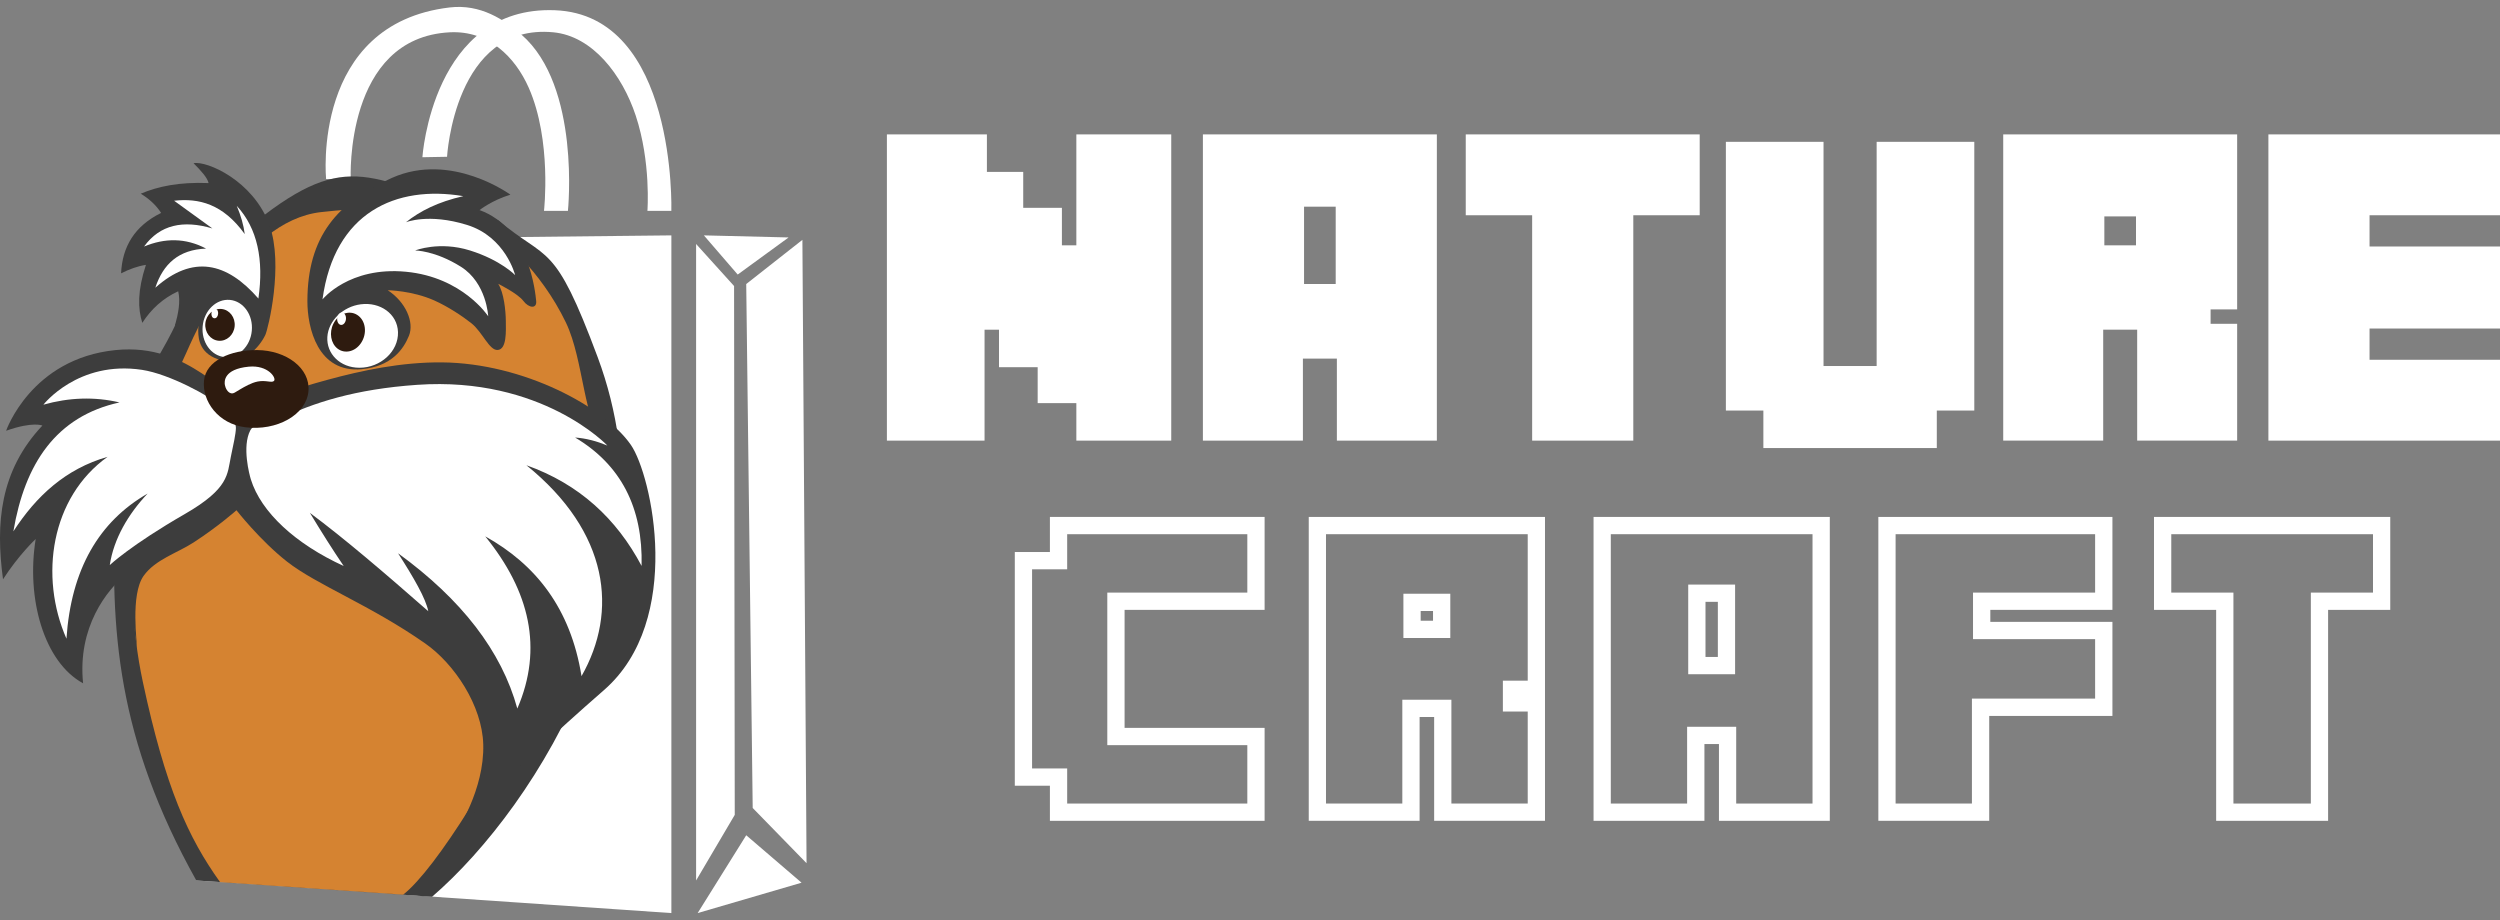 <?xml version="1.0" encoding="UTF-8"?>
<svg id="Capa_2" data-name="Capa 2" xmlns="http://www.w3.org/2000/svg" xmlns:xlink="http://www.w3.org/1999/xlink" viewBox="0 0 1000 368">
  <rect x="0" y="0" width="1000" height="368" fill="#808080" stroke="none"/>
  <defs>
    <style>
      .cls-1 {
        fill: none;
      }

      .cls-1, .cls-2, .cls-3, .cls-4, .cls-5 {
        stroke-width: 0px;
      }

      .cls-2 {
        fill: #d58331;
      }

      .cls-3 {
        fill: #fff;
      }

      .cls-4 {
        fill: #3d3d3d;
      }

      .cls-6 {
        clip-path: url(#clippath);
      }

      .cls-5 {
        fill: #2e1b0f;
      }
    </style>
    <clipPath id="clippath">
      <path class="cls-1" d="m88.02,352.84c-12.71-17.77-21.79-37.49-30.91-80.18-9.12-42.69-2.59-89.04,17.27-131.25,2.26-4.8,21.77-53.02,54.12-56.58,29.67-3.26,53.02-2.14,71.24,10.19,0,0,16.31,12.48,26.65,34.06,7.27,15.19,6.98,40.52,15.6,47.77,20.38,17.12-54.26,160.29-80.74,181.02l-73.23-5.03Z"/>
    </clipPath>
  </defs>
  <g>
    <path class="cls-3" d="m394.76,53.76v15h14.53v14.37h15.47v15h5.78v-44.37h37.96v122.49h-37.96v-15h-15.47v-14.37h-15.47v-15h-5.78v44.37h-39.06V53.76h40Z"/>
    <path class="cls-3" d="m574.74,53.76v122.49h-39.99v-32.81h-13.59v32.81h-40V53.76h93.58Zm-53.12,59.84h12.66v-30.93h-12.66v30.93Z"/>
    <path class="cls-3" d="m586.3,86.1v-32.34h93.58v32.34h-26.56v90.15h-40.46v-90.15h-26.56Z"/>
    <path class="cls-3" d="m690.35,164.22V56.73h39.06v89.68h21.25V56.73h39.06v107.49h-15v15h-69.37v-15h-15Z"/>
    <path class="cls-3" d="m894.86,53.76v69.99h-10.62v5.78h10.62v46.71h-39.99v-44.37h-13.59v44.37h-39.99V53.76h93.58Zm-53.12,44.37h12.66v-11.56h-12.66v11.56Z"/>
    <path class="cls-3" d="m1000,53.76v32.34h-52.18v12.5h52.18v32.81h-52.18v12.5h52.18v32.34h-92.64V53.76h92.64Z"/>
  </g>
  <g>
    <path class="cls-3" d="m505.84,328.33h-85.88v-14.04h-14.04v-93.48h14.04v-14.04h85.88v37.18h-56.01v47.2h56.01v37.18Zm-78.97-6.91h72.06v-23.36h-56.01v-61.02h56.01v-23.36h-72.06v14.04h-14.04v79.66h14.04v14.04Z"/>
    <path class="cls-3" d="m618,328.33h-44.34v-41.53h-5.82v41.53h-44.34v-121.56h94.5v121.56Zm-37.44-6.91h30.53v-36.82h-9.94v-12.32h9.94v-58.61h-80.69v107.74h30.53v-41.53h19.63v41.53Zm-.44-66.21h-18.76v-17.73h18.76v17.73Zm-11.85-6.91h4.94v-3.91h-4.94v3.91Z"/>
    <path class="cls-3" d="m731.92,328.33h-44.34v-30.71h-5.81v30.71h-44.35v-121.56h94.5v121.56Zm-37.44-6.91h30.53v-107.74h-80.69v107.74h30.53v-30.71h19.63v30.71Zm-.44-51.73h-18.75v-35.86h18.75v35.86Zm-11.84-6.91h4.94v-22.05h-4.94v22.05Z"/>
    <path class="cls-3" d="m795.68,328.33h-44.34v-121.56h93.63v37.18h-48.84v4.79h48.84v37.62h-49.28v41.97Zm-37.44-6.91h30.53v-41.97h49.28v-23.8h-48.84v-18.61h48.84v-23.36h-79.81v107.74Z"/>
    <path class="cls-3" d="m931.24,328.33h-44.78v-84.38h-24.86v-37.18h94.5v37.18h-24.86v84.38Zm-37.87-6.91h30.97v-84.38h24.86v-23.36h-80.69v23.36h24.86v84.38Z"/>
  </g>
  <g>
    <path class="cls-3" d="m130.44,71.64S124.36,9.56,179.86,2.98c12.41-1.47,21.89,4.94,28.73,10.88,23.77,20.62,18.58,70.49,18.58,70.49h-9.57s3.22-28.2-6.12-49.29c-5.43-12.25-16.01-22.91-31.52-22.14-42.2,2.12-39.67,58.54-39.67,58.54l-9.85.18Z"/>
    <path class="cls-3" d="m168.96,62.9s4.04-60.66,52.97-58.81c48.93,1.84,46.61,80.26,46.61,80.26h-9.57s1.49-19.49-4.68-38.11c-5.38-16.24-17.22-31.82-32.96-33.32-39.51-3.77-42.51,49.79-42.51,49.79l-9.85.18Z"/>
    <polygon class="cls-3" points="278.44 97.6 278.44 352.19 293.9 325.95 293.63 114.41 278.44 97.6"/>
    <polygon class="cls-3" points="281.55 94.15 295.08 109.82 315.44 94.98 281.55 94.15"/>
    <polygon class="cls-3" points="298.49 113.61 301.08 323.19 322.62 345.28 320.96 95.94 298.49 113.61"/>
    <polygon class="cls-3" points="279.06 365.23 298.49 334.1 320.62 353.08 279.06 365.23"/>
    <polygon class="cls-3" points="268.55 94.15 102.55 95.94 78.53 352.19 268.55 365.23 268.55 94.15"/>
    <path class="cls-4" d="m199.28,88.09c-48.79-15.7-58.03-29.01-93.55-2.09-11.5,8.71-26.46,20.45-32.91,37.51-5.34,14.13-10.88,19.56-14.59,30.01-5.62,15.81-11.21,32.17-12.01,49.29-2.29,48.9.53,92.5,32.31,149.38l94.29,6.52c42.67-36.81,99.01-127.9,66.26-215.81-17.49-46.96-19.82-38.03-39.8-54.81Z"/>
    <g class="cls-6">
      <rect class="cls-2" x="37.24" y="9.04" width="224.05" height="359.9"/>
    </g>
    <path class="cls-4" d="m144.8,147.67c11.74-1.1,16.57-7.92,18.78-13.35,2.21-5.43-1.29-13.53-8.47-18.22,0,0,9.68.09,18.63,4.09,5.48,2.45,11.26,6.28,14.83,9.12,4.44,3.54,7.13,10.91,10.49,10.68,3.7-.25,3.31-7.55,3.27-11.6s-.74-11.28-3.04-14.86c0,0,7.82,3.87,10.03,6.81,2.21,2.95,5.51,3.3,5.15,0-.33-3.02-2.57-29.04-22.64-36.31,0,0,4.87-3.89,12.33-6.16,0,0-23.61-17.33-47.42-6.7-21.72,9.69-33.78,23.3-33.78,49.36,0,10.49,4.07,28.81,21.83,27.15Z"/>
    <path class="cls-3" d="m159.2,132.84c.23,7.71-6.97,14.26-15.42,14.26-7.77,0-13.27-5.65-12.84-12.34.41-6.41,6.18-12.11,13.36-13.04,7.75-1.01,14.67,3.8,14.9,11.13Z"/>
    <path class="cls-5" d="m142.82,125.93c3.48,2.15,4.19,7.37,1.61,11.25-2.37,3.58-6.56,4.45-9.39,2.28-2.71-2.07-3.47-6.4-1.68-9.97,1.92-3.84,6.15-5.6,9.46-3.56Z"/>
    <path class="cls-4" d="m69.96,130.3c1.35-4.88,2.31-9.64,1.32-13.79-6.21,2.85-10.85,7.2-14.36,12.63-1.79-5.65-1.98-12.76,1.45-23.19-3.34.5-6.65,1.74-9.94,3.38.49-10.62,5.37-18.92,16.02-24.16-2-3.11-4.77-5.63-8.15-7.69,6.85-2.91,15.31-4.72,27.13-4.25-.49-2.21-3.13-5.04-6.01-7.94,5.21-1.1,23.98,6.98,30.37,24.78,5.72,15.92-.55,41.56-1.66,43.9-2.35,4.97-8.91,12.36-17.53,10.15-8.63-2.21-9.27-8.34-9.31-11.67s1.17-5.73,1.17-5.73l-10.51,3.57Z"/>
    <ellipse class="cls-3" cx="90.9" cy="131.41" rx="11.48" ry="9.87" transform="translate(-48.46 209.57) rotate(-84.62)"/>
    <ellipse class="cls-5" cx="88" cy="129.95" rx="6.38" ry="5.89" transform="translate(-49.63 205.37) rotate(-84.62)"/>
    <path class="cls-4" d="m2.45,172.29s9.96-28.85,43.77-32.26c30.51-3.08,43.35,21.36,55.09,19.98s42.98-15.35,75.47-15.06c32.49.29,64.94,17.68,75.57,33.01,8.33,12.01,21.38,70.05-10.74,98.06-42.55,37.11-59.12,56.71-59.12,56.71,0,0,11.34-16.71,10.81-35.02-.45-15.47-11.51-32.14-23.19-40.31-22.09-15.46-43.35-23.38-55.32-32.77-10.78-8.46-20.2-20.53-20.2-20.53,0,0-7.27,6.47-17.17,12.89-6.53,4.24-15.3,6.79-19.97,13.35-5.38,7.54-2.54,27.2-2.62,28.99l-4.42-29.63c-7.59,6.25-19.47,21.07-17.17,43.62-15.65-8.47-22.83-33.98-18.96-57.72,0,0-6.72,6.27-13.07,16.11-3.04-22.37-1.25-43.44,15.74-61.48,0,0-3.68-1.75-14.5,2.07Z"/>
    <path class="cls-3" d="m129.01,119.74s10.63-13.21,33.37-11.04,32.9,17.81,32.9,17.81c0,0-.6-13.35-10.95-19.83-10.35-6.49-18.27-6.49-18.27-6.49,0,0,9.66-3.86,21.95,0,12.3,3.86,18.04,9.85,18.04,9.85,0,0-3.77-15.28-19.24-20.07-15.46-4.79-24.44-1.06-24.44-1.06,5.62-4.49,12.87-8.17,22.96-10.45-26.98-4.54-51.58,6.48-56.33,41.28Z"/>
    <path class="cls-3" d="m94.68,82.27c1.69,4.02,2.77,7.81,3.22,11.37-8.75-12.14-18.36-14.44-28.26-13.35l15.32,11.09c-11.65-3.46-20.97-1.55-27.34,7.23,8.29-3.43,16.56-3.53,24.81.83-10.97.39-17.21,6.21-20.3,15.65,14.89-13.28,28.51-10.3,41.23,4.33,2.2-15.46-.32-28.06-8.7-37.14Z"/>
    <ellipse class="cls-3" cx="85.92" cy="125.42" rx="1.9" ry="1.34" transform="translate(-47.01 199.19) rotate(-84.62)"/>
    <ellipse class="cls-3" cx="136.64" cy="127.5" rx="2.49" ry="1.76" transform="translate(-3.12 251.57) rotate(-84.62)"/>
    <path class="cls-3" d="m242.96,178.23s-26.21-27.76-76.07-24.3c-24.84,1.72-41.69,7.18-55.13,13.71-3.9,1.9-9.85,1.11-11.64,4.51-3.4,6.49-.31,17.88.22,19.6,4.06,13.12,17.89,25.86,37.14,34.65-4.32-6.34-8.86-13.56-13.53-21.26,13.59,10.08,30.11,24.21,47.36,39.35-.95-5-5.86-13.51-12.09-23.19,25.4,18.47,41.41,39.15,47.71,62.13,10.39-24.05,4.99-46.93-12.84-68.89,20.15,11.23,34.13,28.71,38.52,55.92,14.7-25.83,11.14-57.53-22.04-84.36,21.05,7.49,36.03,21.31,46.07,40.27.57-23.38-8.32-40.48-26.6-51.36,4.33.3,8.64,1.44,12.93,3.22Z"/>
    <path class="cls-3" d="m17.36,161.87c10.31-2.9,20.46-3.24,30.44-.9-25.39,5.58-37.87,24.49-42.45,51.57,9.12-14.08,20.87-24.99,37.69-29.82-22.69,16.22-27.41,47.79-16.46,72.76,1.86-27.84,13.03-46.87,32.48-58.06-7.77,8.18-13.59,18.17-15.15,28.61,0,0,8.36-7.94,30.02-20.42,17.81-10.26,16.96-15.99,18.41-22.92.99-4.73,2.02-9.29,2.02-11.55s-1.84-5.05-6.12-8.86c-4.28-3.8-20.53-12.69-31.43-14.34-25.6-3.88-39.44,13.92-39.44,13.92Z"/>
    <path class="cls-5" d="m123.39,156.38c-.77,9.57-12.74,16.11-25.26,14.53-10.86-1.36-17.32-10.44-16.54-18.63.76-7.96,10.52-12.35,21.31-12.25,11.65.11,21.22,7.25,20.49,16.35Z"/>
    <path class="cls-3" d="m89.95,154c.23,1.21,1.05,2.97,2.45,3.31,1.03.25,1.69-.43,3.8-1.66,1.52-.88,4.24-2.52,6.87-3.04,3.28-.65,5.62.66,6.52-.24,1.1-1.1-2.31-6.45-10.11-5.7-10.13.99-9.77,6.04-9.53,7.32Z"/>
  </g>
</svg>